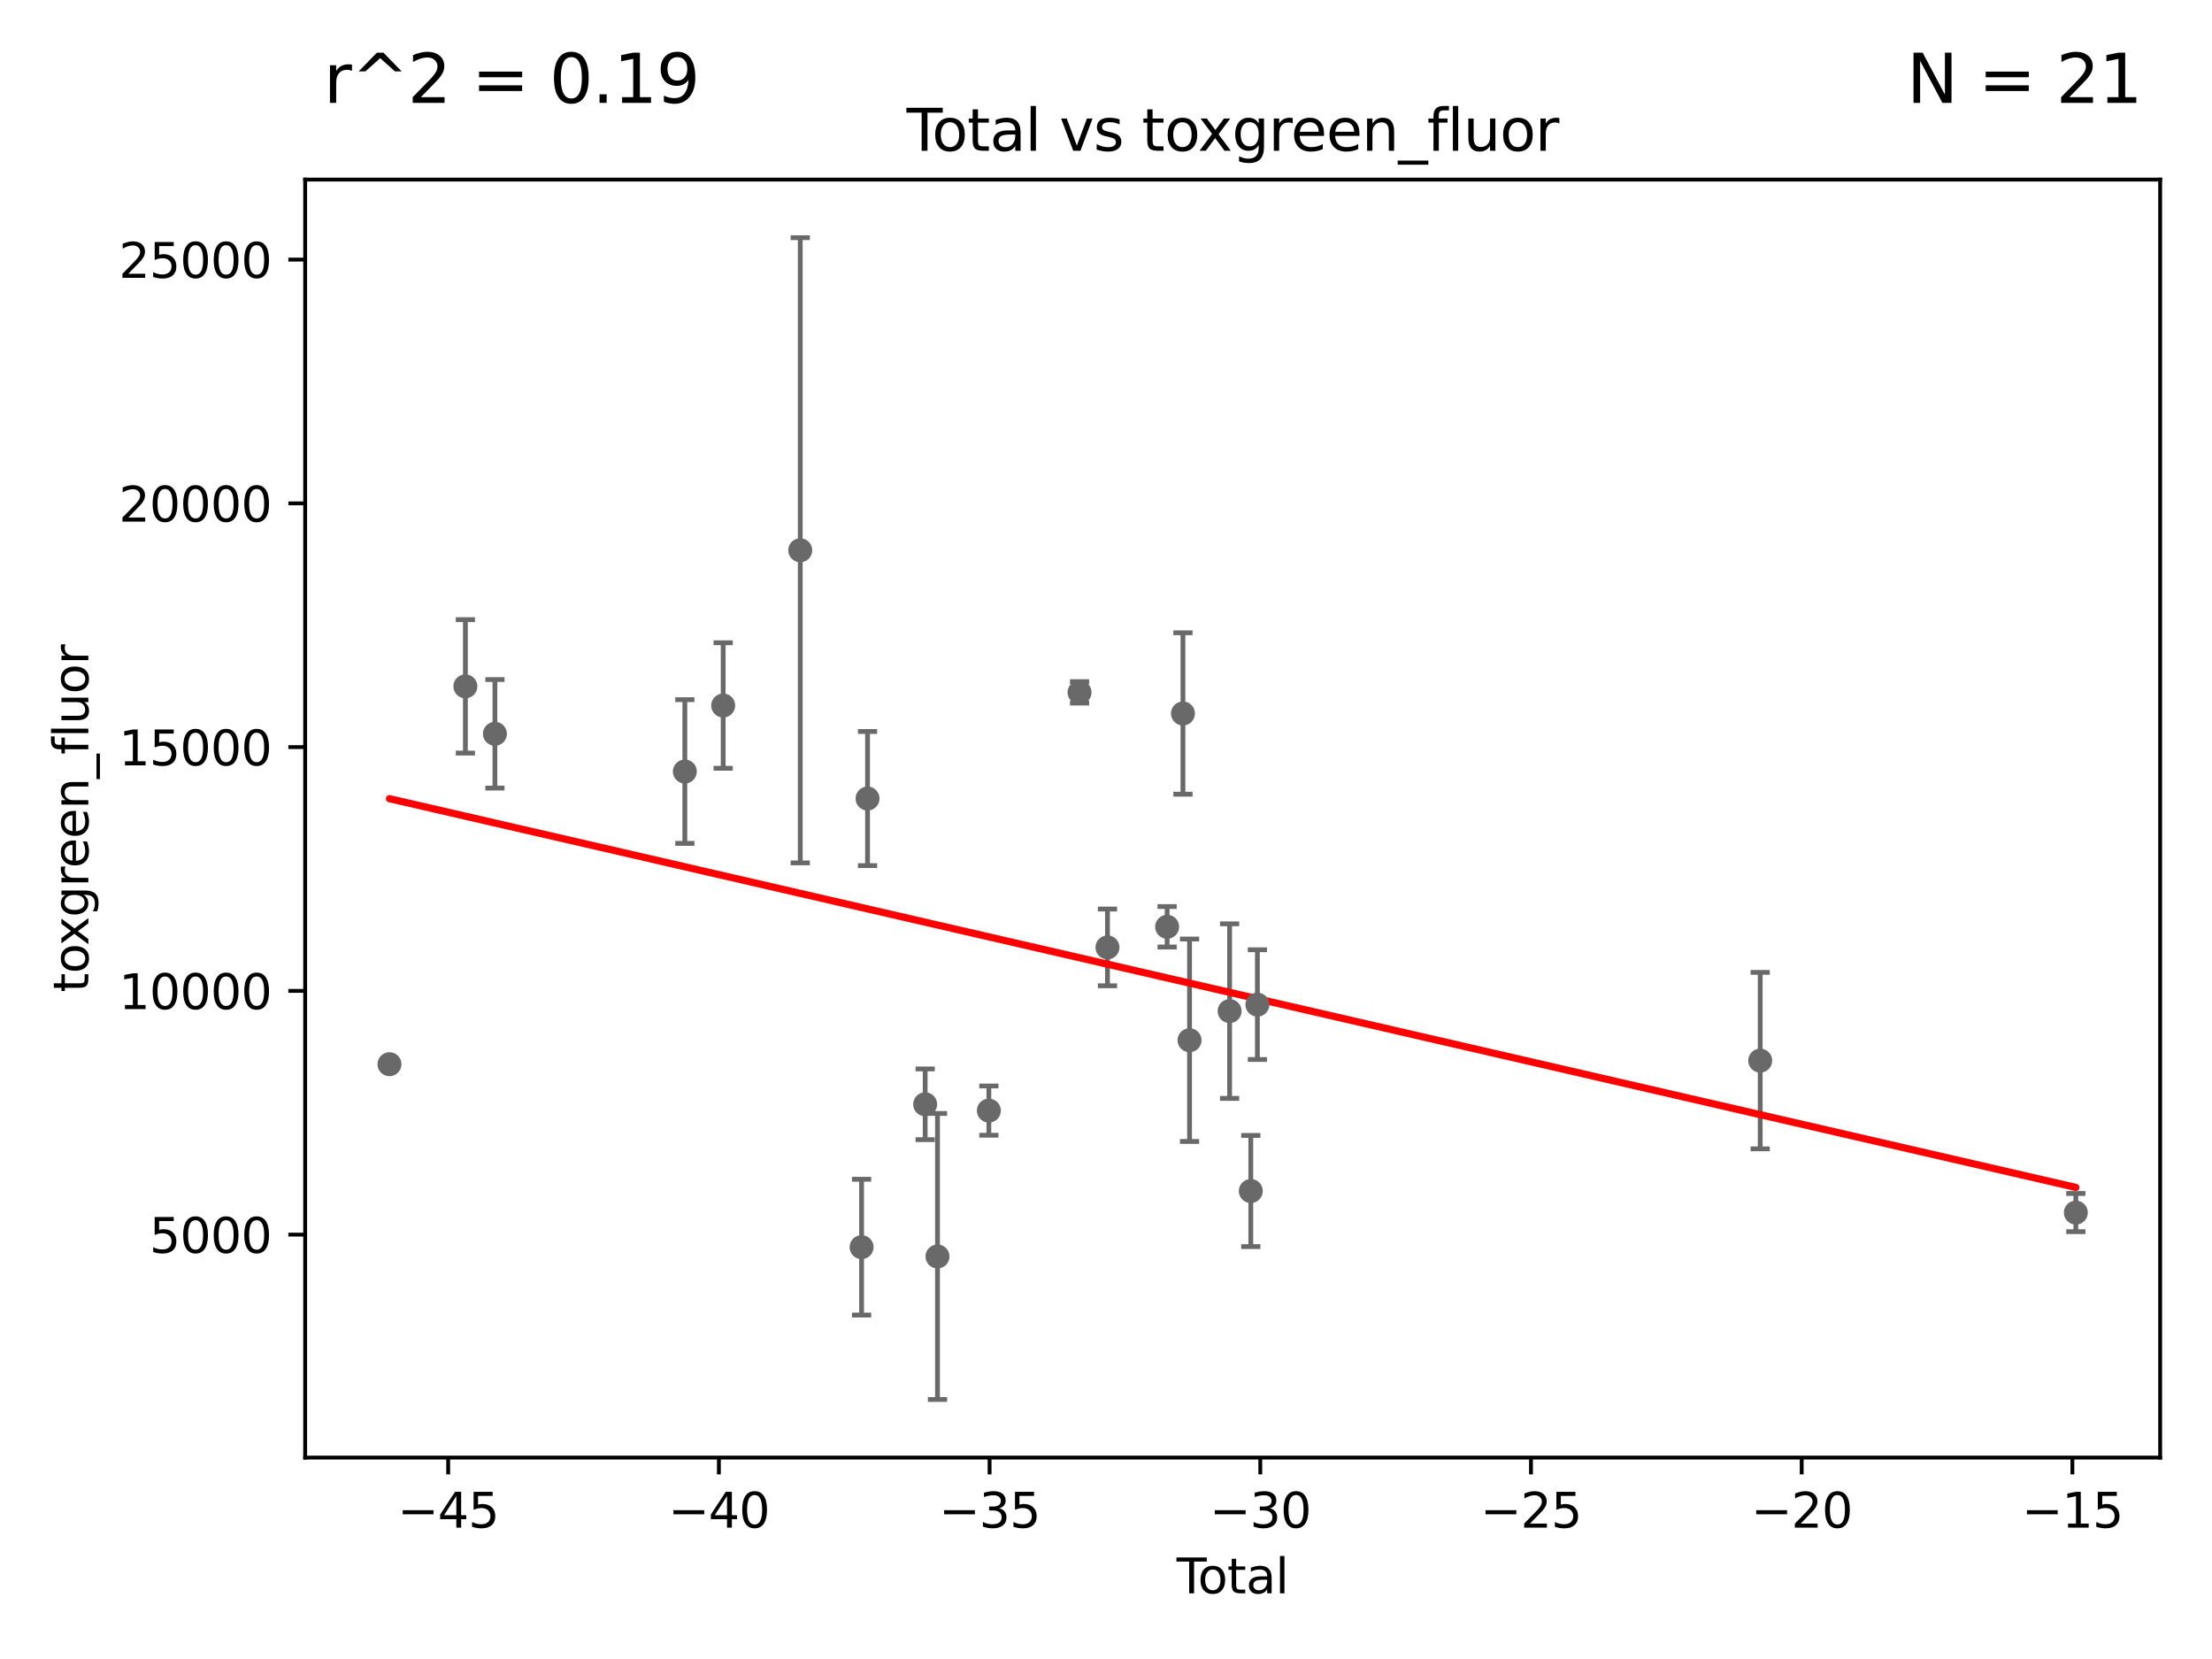<?xml version="1.0" encoding="utf-8" standalone="no"?>
<!DOCTYPE svg PUBLIC "-//W3C//DTD SVG 1.1//EN"
  "http://www.w3.org/Graphics/SVG/1.1/DTD/svg11.dtd">
<svg xmlns:xlink="http://www.w3.org/1999/xlink" width="460.8pt" height="345.6pt" viewBox="0 0 460.8 345.6" xmlns="http://www.w3.org/2000/svg" version="1.1">
 <defs>
  <style type="text/css">*{stroke-linejoin: round; stroke-linecap: butt}</style>
 </defs>
 <g id="figure_1">
  <g id="patch_1">
   <path d="M 0 345.6 
L 460.8 345.6 
L 460.8 0 
L 0 0 
z
" style="fill: #ffffff"/>
  </g>
  <g id="axes_1">
   <g id="patch_2">
    <path d="M 63.571 303.64 
L 450 303.64 
L 450 37.411 
L 63.571 37.411 
z
" style="fill: #ffffff"/>
   </g>
   <g id="PathCollection_1">
    <defs>
     <path id="m0258aae018" d="M 0 1.118 
C 0.297 1.118 0.581 1 0.791 0.791 
C 1 0.581 1.118 0.297 1.118 0 
C 1.118 -0.297 1 -0.581 0.791 -0.791 
C 0.581 -1 0.297 -1.118 0 -1.118 
C -0.297 -1.118 -0.581 -1 -0.791 -0.791 
C -1 -0.581 -1.118 -0.297 -1.118 0 
C -1.118 0.297 -1 0.581 -0.791 0.791 
C -0.581 1 -0.297 1.118 0 1.118 
z
" style="stroke: #696969"/>
    </defs>
    <g clip-path="url(#p59ed6d3f56)">
     <use xlink:href="#m0258aae018" x="261.94" y="209.286" style="fill: #696969; stroke: #696969"/>
     <use xlink:href="#m0258aae018" x="150.652" y="146.973" style="fill: #696969; stroke: #696969"/>
     <use xlink:href="#m0258aae018" x="166.706" y="114.635" style="fill: #696969; stroke: #696969"/>
     <use xlink:href="#m0258aae018" x="195.297" y="261.747" style="fill: #696969; stroke: #696969"/>
     <use xlink:href="#m0258aae018" x="192.73" y="230.044" style="fill: #696969; stroke: #696969"/>
     <use xlink:href="#m0258aae018" x="432.435" y="252.603" style="fill: #696969; stroke: #696969"/>
     <use xlink:href="#m0258aae018" x="205.999" y="231.36" style="fill: #696969; stroke: #696969"/>
     <use xlink:href="#m0258aae018" x="224.892" y="144.229" style="fill: #696969; stroke: #696969"/>
     <use xlink:href="#m0258aae018" x="230.708" y="197.363" style="fill: #696969; stroke: #696969"/>
     <use xlink:href="#m0258aae018" x="247.804" y="216.702" style="fill: #696969; stroke: #696969"/>
     <use xlink:href="#m0258aae018" x="256.15" y="210.632" style="fill: #696969; stroke: #696969"/>
     <use xlink:href="#m0258aae018" x="81.136" y="221.695" style="fill: #696969; stroke: #696969"/>
     <use xlink:href="#m0258aae018" x="96.946" y="142.982" style="fill: #696969; stroke: #696969"/>
     <use xlink:href="#m0258aae018" x="366.683" y="220.946" style="fill: #696969; stroke: #696969"/>
     <use xlink:href="#m0258aae018" x="103.101" y="152.865" style="fill: #696969; stroke: #696969"/>
     <use xlink:href="#m0258aae018" x="180.725" y="166.351" style="fill: #696969; stroke: #696969"/>
     <use xlink:href="#m0258aae018" x="246.43" y="148.631" style="fill: #696969; stroke: #696969"/>
     <use xlink:href="#m0258aae018" x="179.483" y="259.805" style="fill: #696969; stroke: #696969"/>
     <use xlink:href="#m0258aae018" x="260.564" y="248.11" style="fill: #696969; stroke: #696969"/>
     <use xlink:href="#m0258aae018" x="142.664" y="160.723" style="fill: #696969; stroke: #696969"/>
     <use xlink:href="#m0258aae018" x="243.135" y="193.068" style="fill: #696969; stroke: #696969"/>
    </g>
   </g>
   <g id="matplotlib.axis_1">
    <g id="xtick_1">
     <g id="line2d_1">
      <defs>
       <path id="md502325bbc" d="M 0 0 
L 0 3.5 
" style="stroke: #000000; stroke-width: 0.8"/>
      </defs>
      <g>
       <use xlink:href="#md502325bbc" x="93.365" y="303.64" style="stroke: #000000; stroke-width: 0.8"/>
      </g>
     </g>
     <g id="text_1">
      <!-- −45 -->
      <g transform="translate(82.813 318.238)scale(0.1 -0.1)">
       <defs>
        <path id="DejaVuSans-2212" d="M 678 2272 
L 4684 2272 
L 4684 1741 
L 678 1741 
L 678 2272 
z
" transform="scale(0.016)"/>
        <path id="DejaVuSans-34" d="M 2419 4116 
L 825 1625 
L 2419 1625 
L 2419 4116 
z
M 2253 4666 
L 3047 4666 
L 3047 1625 
L 3713 1625 
L 3713 1100 
L 3047 1100 
L 3047 0 
L 2419 0 
L 2419 1100 
L 313 1100 
L 313 1709 
L 2253 4666 
z
" transform="scale(0.016)"/>
        <path id="DejaVuSans-35" d="M 691 4666 
L 3169 4666 
L 3169 4134 
L 1269 4134 
L 1269 2991 
Q 1406 3038 1543 3061 
Q 1681 3084 1819 3084 
Q 2600 3084 3056 2656 
Q 3513 2228 3513 1497 
Q 3513 744 3044 326 
Q 2575 -91 1722 -91 
Q 1428 -91 1123 -41 
Q 819 9 494 109 
L 494 744 
Q 775 591 1075 516 
Q 1375 441 1709 441 
Q 2250 441 2565 725 
Q 2881 1009 2881 1497 
Q 2881 1984 2565 2268 
Q 2250 2553 1709 2553 
Q 1456 2553 1204 2497 
Q 953 2441 691 2322 
L 691 4666 
z
" transform="scale(0.016)"/>
       </defs>
       <use xlink:href="#DejaVuSans-2212"/>
       <use xlink:href="#DejaVuSans-34" x="83.789"/>
       <use xlink:href="#DejaVuSans-35" x="147.412"/>
      </g>
     </g>
    </g>
    <g id="xtick_2">
     <g id="line2d_2">
      <g>
       <use xlink:href="#md502325bbc" x="149.757" y="303.64" style="stroke: #000000; stroke-width: 0.8"/>
      </g>
     </g>
     <g id="text_2">
      <!-- −40 -->
      <g transform="translate(139.205 318.238)scale(0.1 -0.1)">
       <defs>
        <path id="DejaVuSans-30" d="M 2034 4250 
Q 1547 4250 1301 3770 
Q 1056 3291 1056 2328 
Q 1056 1369 1301 889 
Q 1547 409 2034 409 
Q 2525 409 2770 889 
Q 3016 1369 3016 2328 
Q 3016 3291 2770 3770 
Q 2525 4250 2034 4250 
z
M 2034 4750 
Q 2819 4750 3233 4129 
Q 3647 3509 3647 2328 
Q 3647 1150 3233 529 
Q 2819 -91 2034 -91 
Q 1250 -91 836 529 
Q 422 1150 422 2328 
Q 422 3509 836 4129 
Q 1250 4750 2034 4750 
z
" transform="scale(0.016)"/>
       </defs>
       <use xlink:href="#DejaVuSans-2212"/>
       <use xlink:href="#DejaVuSans-34" x="83.789"/>
       <use xlink:href="#DejaVuSans-30" x="147.412"/>
      </g>
     </g>
    </g>
    <g id="xtick_3">
     <g id="line2d_3">
      <g>
       <use xlink:href="#md502325bbc" x="206.149" y="303.64" style="stroke: #000000; stroke-width: 0.8"/>
      </g>
     </g>
     <g id="text_3">
      <!-- −35 -->
      <g transform="translate(195.597 318.238)scale(0.1 -0.1)">
       <defs>
        <path id="DejaVuSans-33" d="M 2597 2516 
Q 3050 2419 3304 2112 
Q 3559 1806 3559 1356 
Q 3559 666 3084 287 
Q 2609 -91 1734 -91 
Q 1441 -91 1130 -33 
Q 819 25 488 141 
L 488 750 
Q 750 597 1062 519 
Q 1375 441 1716 441 
Q 2309 441 2620 675 
Q 2931 909 2931 1356 
Q 2931 1769 2642 2001 
Q 2353 2234 1838 2234 
L 1294 2234 
L 1294 2753 
L 1863 2753 
Q 2328 2753 2575 2939 
Q 2822 3125 2822 3475 
Q 2822 3834 2567 4026 
Q 2313 4219 1838 4219 
Q 1578 4219 1281 4162 
Q 984 4106 628 3988 
L 628 4550 
Q 988 4650 1302 4700 
Q 1616 4750 1894 4750 
Q 2613 4750 3031 4423 
Q 3450 4097 3450 3541 
Q 3450 3153 3228 2886 
Q 3006 2619 2597 2516 
z
" transform="scale(0.016)"/>
       </defs>
       <use xlink:href="#DejaVuSans-2212"/>
       <use xlink:href="#DejaVuSans-33" x="83.789"/>
       <use xlink:href="#DejaVuSans-35" x="147.412"/>
      </g>
     </g>
    </g>
    <g id="xtick_4">
     <g id="line2d_4">
      <g>
       <use xlink:href="#md502325bbc" x="262.541" y="303.64" style="stroke: #000000; stroke-width: 0.8"/>
      </g>
     </g>
     <g id="text_4">
      <!-- −30 -->
      <g transform="translate(251.989 318.238)scale(0.1 -0.1)">
       <use xlink:href="#DejaVuSans-2212"/>
       <use xlink:href="#DejaVuSans-33" x="83.789"/>
       <use xlink:href="#DejaVuSans-30" x="147.412"/>
      </g>
     </g>
    </g>
    <g id="xtick_5">
     <g id="line2d_5">
      <g>
       <use xlink:href="#md502325bbc" x="318.933" y="303.64" style="stroke: #000000; stroke-width: 0.8"/>
      </g>
     </g>
     <g id="text_5">
      <!-- −25 -->
      <g transform="translate(308.381 318.238)scale(0.1 -0.1)">
       <defs>
        <path id="DejaVuSans-32" d="M 1228 531 
L 3431 531 
L 3431 0 
L 469 0 
L 469 531 
Q 828 903 1448 1529 
Q 2069 2156 2228 2338 
Q 2531 2678 2651 2914 
Q 2772 3150 2772 3378 
Q 2772 3750 2511 3984 
Q 2250 4219 1831 4219 
Q 1534 4219 1204 4116 
Q 875 4013 500 3803 
L 500 4441 
Q 881 4594 1212 4672 
Q 1544 4750 1819 4750 
Q 2544 4750 2975 4387 
Q 3406 4025 3406 3419 
Q 3406 3131 3298 2873 
Q 3191 2616 2906 2266 
Q 2828 2175 2409 1742 
Q 1991 1309 1228 531 
z
" transform="scale(0.016)"/>
       </defs>
       <use xlink:href="#DejaVuSans-2212"/>
       <use xlink:href="#DejaVuSans-32" x="83.789"/>
       <use xlink:href="#DejaVuSans-35" x="147.412"/>
      </g>
     </g>
    </g>
    <g id="xtick_6">
     <g id="line2d_6">
      <g>
       <use xlink:href="#md502325bbc" x="375.325" y="303.64" style="stroke: #000000; stroke-width: 0.8"/>
      </g>
     </g>
     <g id="text_6">
      <!-- −20 -->
      <g transform="translate(364.772 318.238)scale(0.1 -0.1)">
       <use xlink:href="#DejaVuSans-2212"/>
       <use xlink:href="#DejaVuSans-32" x="83.789"/>
       <use xlink:href="#DejaVuSans-30" x="147.412"/>
      </g>
     </g>
    </g>
    <g id="xtick_7">
     <g id="line2d_7">
      <g>
       <use xlink:href="#md502325bbc" x="431.717" y="303.64" style="stroke: #000000; stroke-width: 0.8"/>
      </g>
     </g>
     <g id="text_7">
      <!-- −15 -->
      <g transform="translate(421.164 318.238)scale(0.1 -0.1)">
       <defs>
        <path id="DejaVuSans-31" d="M 794 531 
L 1825 531 
L 1825 4091 
L 703 3866 
L 703 4441 
L 1819 4666 
L 2450 4666 
L 2450 531 
L 3481 531 
L 3481 0 
L 794 0 
L 794 531 
z
" transform="scale(0.016)"/>
       </defs>
       <use xlink:href="#DejaVuSans-2212"/>
       <use xlink:href="#DejaVuSans-31" x="83.789"/>
       <use xlink:href="#DejaVuSans-35" x="147.412"/>
      </g>
     </g>
    </g>
    <g id="text_8">
     <!-- Total -->
     <g transform="translate(245.109 331.917)scale(0.1 -0.1)">
      <defs>
       <path id="DejaVuSans-54" d="M -19 4666 
L 3928 4666 
L 3928 4134 
L 2272 4134 
L 2272 0 
L 1638 0 
L 1638 4134 
L -19 4134 
L -19 4666 
z
" transform="scale(0.016)"/>
       <path id="DejaVuSans-6f" d="M 1959 3097 
Q 1497 3097 1228 2736 
Q 959 2375 959 1747 
Q 959 1119 1226 758 
Q 1494 397 1959 397 
Q 2419 397 2687 759 
Q 2956 1122 2956 1747 
Q 2956 2369 2687 2733 
Q 2419 3097 1959 3097 
z
M 1959 3584 
Q 2709 3584 3137 3096 
Q 3566 2609 3566 1747 
Q 3566 888 3137 398 
Q 2709 -91 1959 -91 
Q 1206 -91 779 398 
Q 353 888 353 1747 
Q 353 2609 779 3096 
Q 1206 3584 1959 3584 
z
" transform="scale(0.016)"/>
       <path id="DejaVuSans-74" d="M 1172 4494 
L 1172 3500 
L 2356 3500 
L 2356 3053 
L 1172 3053 
L 1172 1153 
Q 1172 725 1289 603 
Q 1406 481 1766 481 
L 2356 481 
L 2356 0 
L 1766 0 
Q 1100 0 847 248 
Q 594 497 594 1153 
L 594 3053 
L 172 3053 
L 172 3500 
L 594 3500 
L 594 4494 
L 1172 4494 
z
" transform="scale(0.016)"/>
       <path id="DejaVuSans-61" d="M 2194 1759 
Q 1497 1759 1228 1600 
Q 959 1441 959 1056 
Q 959 750 1161 570 
Q 1363 391 1709 391 
Q 2188 391 2477 730 
Q 2766 1069 2766 1631 
L 2766 1759 
L 2194 1759 
z
M 3341 1997 
L 3341 0 
L 2766 0 
L 2766 531 
Q 2569 213 2275 61 
Q 1981 -91 1556 -91 
Q 1019 -91 701 211 
Q 384 513 384 1019 
Q 384 1609 779 1909 
Q 1175 2209 1959 2209 
L 2766 2209 
L 2766 2266 
Q 2766 2663 2505 2880 
Q 2244 3097 1772 3097 
Q 1472 3097 1187 3025 
Q 903 2953 641 2809 
L 641 3341 
Q 956 3463 1253 3523 
Q 1550 3584 1831 3584 
Q 2591 3584 2966 3190 
Q 3341 2797 3341 1997 
z
" transform="scale(0.016)"/>
       <path id="DejaVuSans-6c" d="M 603 4863 
L 1178 4863 
L 1178 0 
L 603 0 
L 603 4863 
z
" transform="scale(0.016)"/>
      </defs>
      <use xlink:href="#DejaVuSans-54"/>
      <use xlink:href="#DejaVuSans-6f" x="44.084"/>
      <use xlink:href="#DejaVuSans-74" x="105.266"/>
      <use xlink:href="#DejaVuSans-61" x="144.475"/>
      <use xlink:href="#DejaVuSans-6c" x="205.754"/>
     </g>
    </g>
   </g>
   <g id="matplotlib.axis_2">
    <g id="ytick_1">
     <g id="line2d_8">
      <defs>
       <path id="mfe7649aa29" d="M 0 0 
L -3.5 0 
" style="stroke: #000000; stroke-width: 0.8"/>
      </defs>
      <g>
       <use xlink:href="#mfe7649aa29" x="63.571" y="257.194" style="stroke: #000000; stroke-width: 0.8"/>
      </g>
     </g>
     <g id="text_9">
      <!-- 5000 -->
      <g transform="translate(31.121 260.993)scale(0.1 -0.1)">
       <use xlink:href="#DejaVuSans-35"/>
       <use xlink:href="#DejaVuSans-30" x="63.623"/>
       <use xlink:href="#DejaVuSans-30" x="127.246"/>
       <use xlink:href="#DejaVuSans-30" x="190.869"/>
      </g>
     </g>
    </g>
    <g id="ytick_2">
     <g id="line2d_9">
      <g>
       <use xlink:href="#mfe7649aa29" x="63.571" y="206.415" style="stroke: #000000; stroke-width: 0.8"/>
      </g>
     </g>
     <g id="text_10">
      <!-- 10000 -->
      <g transform="translate(24.759 210.214)scale(0.1 -0.1)">
       <use xlink:href="#DejaVuSans-31"/>
       <use xlink:href="#DejaVuSans-30" x="63.623"/>
       <use xlink:href="#DejaVuSans-30" x="127.246"/>
       <use xlink:href="#DejaVuSans-30" x="190.869"/>
       <use xlink:href="#DejaVuSans-30" x="254.492"/>
      </g>
     </g>
    </g>
    <g id="ytick_3">
     <g id="line2d_10">
      <g>
       <use xlink:href="#mfe7649aa29" x="63.571" y="155.636" style="stroke: #000000; stroke-width: 0.8"/>
      </g>
     </g>
     <g id="text_11">
      <!-- 15000 -->
      <g transform="translate(24.759 159.436)scale(0.1 -0.1)">
       <use xlink:href="#DejaVuSans-31"/>
       <use xlink:href="#DejaVuSans-35" x="63.623"/>
       <use xlink:href="#DejaVuSans-30" x="127.246"/>
       <use xlink:href="#DejaVuSans-30" x="190.869"/>
       <use xlink:href="#DejaVuSans-30" x="254.492"/>
      </g>
     </g>
    </g>
    <g id="ytick_4">
     <g id="line2d_11">
      <g>
       <use xlink:href="#mfe7649aa29" x="63.571" y="104.858" style="stroke: #000000; stroke-width: 0.8"/>
      </g>
     </g>
     <g id="text_12">
      <!-- 20000 -->
      <g transform="translate(24.759 108.657)scale(0.1 -0.1)">
       <use xlink:href="#DejaVuSans-32"/>
       <use xlink:href="#DejaVuSans-30" x="63.623"/>
       <use xlink:href="#DejaVuSans-30" x="127.246"/>
       <use xlink:href="#DejaVuSans-30" x="190.869"/>
       <use xlink:href="#DejaVuSans-30" x="254.492"/>
      </g>
     </g>
    </g>
    <g id="ytick_5">
     <g id="line2d_12">
      <g>
       <use xlink:href="#mfe7649aa29" x="63.571" y="54.079" style="stroke: #000000; stroke-width: 0.8"/>
      </g>
     </g>
     <g id="text_13">
      <!-- 25000 -->
      <g transform="translate(24.759 57.879)scale(0.1 -0.1)">
       <use xlink:href="#DejaVuSans-32"/>
       <use xlink:href="#DejaVuSans-35" x="63.623"/>
       <use xlink:href="#DejaVuSans-30" x="127.246"/>
       <use xlink:href="#DejaVuSans-30" x="190.869"/>
       <use xlink:href="#DejaVuSans-30" x="254.492"/>
      </g>
     </g>
    </g>
    <g id="text_14">
     <!-- toxgreen_fluor -->
     <g transform="translate(18.401 206.72)rotate(-90)scale(0.1 -0.1)">
      <defs>
       <path id="DejaVuSans-78" d="M 3513 3500 
L 2247 1797 
L 3578 0 
L 2900 0 
L 1881 1375 
L 863 0 
L 184 0 
L 1544 1831 
L 300 3500 
L 978 3500 
L 1906 2253 
L 2834 3500 
L 3513 3500 
z
" transform="scale(0.016)"/>
       <path id="DejaVuSans-67" d="M 2906 1791 
Q 2906 2416 2648 2759 
Q 2391 3103 1925 3103 
Q 1463 3103 1205 2759 
Q 947 2416 947 1791 
Q 947 1169 1205 825 
Q 1463 481 1925 481 
Q 2391 481 2648 825 
Q 2906 1169 2906 1791 
z
M 3481 434 
Q 3481 -459 3084 -895 
Q 2688 -1331 1869 -1331 
Q 1566 -1331 1297 -1286 
Q 1028 -1241 775 -1147 
L 775 -588 
Q 1028 -725 1275 -790 
Q 1522 -856 1778 -856 
Q 2344 -856 2625 -561 
Q 2906 -266 2906 331 
L 2906 616 
Q 2728 306 2450 153 
Q 2172 0 1784 0 
Q 1141 0 747 490 
Q 353 981 353 1791 
Q 353 2603 747 3093 
Q 1141 3584 1784 3584 
Q 2172 3584 2450 3431 
Q 2728 3278 2906 2969 
L 2906 3500 
L 3481 3500 
L 3481 434 
z
" transform="scale(0.016)"/>
       <path id="DejaVuSans-72" d="M 2631 2963 
Q 2534 3019 2420 3045 
Q 2306 3072 2169 3072 
Q 1681 3072 1420 2755 
Q 1159 2438 1159 1844 
L 1159 0 
L 581 0 
L 581 3500 
L 1159 3500 
L 1159 2956 
Q 1341 3275 1631 3429 
Q 1922 3584 2338 3584 
Q 2397 3584 2469 3576 
Q 2541 3569 2628 3553 
L 2631 2963 
z
" transform="scale(0.016)"/>
       <path id="DejaVuSans-65" d="M 3597 1894 
L 3597 1613 
L 953 1613 
Q 991 1019 1311 708 
Q 1631 397 2203 397 
Q 2534 397 2845 478 
Q 3156 559 3463 722 
L 3463 178 
Q 3153 47 2828 -22 
Q 2503 -91 2169 -91 
Q 1331 -91 842 396 
Q 353 884 353 1716 
Q 353 2575 817 3079 
Q 1281 3584 2069 3584 
Q 2775 3584 3186 3129 
Q 3597 2675 3597 1894 
z
M 3022 2063 
Q 3016 2534 2758 2815 
Q 2500 3097 2075 3097 
Q 1594 3097 1305 2825 
Q 1016 2553 972 2059 
L 3022 2063 
z
" transform="scale(0.016)"/>
       <path id="DejaVuSans-6e" d="M 3513 2113 
L 3513 0 
L 2938 0 
L 2938 2094 
Q 2938 2591 2744 2837 
Q 2550 3084 2163 3084 
Q 1697 3084 1428 2787 
Q 1159 2491 1159 1978 
L 1159 0 
L 581 0 
L 581 3500 
L 1159 3500 
L 1159 2956 
Q 1366 3272 1645 3428 
Q 1925 3584 2291 3584 
Q 2894 3584 3203 3211 
Q 3513 2838 3513 2113 
z
" transform="scale(0.016)"/>
       <path id="DejaVuSans-5f" d="M 3263 -1063 
L 3263 -1509 
L -63 -1509 
L -63 -1063 
L 3263 -1063 
z
" transform="scale(0.016)"/>
       <path id="DejaVuSans-66" d="M 2375 4863 
L 2375 4384 
L 1825 4384 
Q 1516 4384 1395 4259 
Q 1275 4134 1275 3809 
L 1275 3500 
L 2222 3500 
L 2222 3053 
L 1275 3053 
L 1275 0 
L 697 0 
L 697 3053 
L 147 3053 
L 147 3500 
L 697 3500 
L 697 3744 
Q 697 4328 969 4595 
Q 1241 4863 1831 4863 
L 2375 4863 
z
" transform="scale(0.016)"/>
       <path id="DejaVuSans-75" d="M 544 1381 
L 544 3500 
L 1119 3500 
L 1119 1403 
Q 1119 906 1312 657 
Q 1506 409 1894 409 
Q 2359 409 2629 706 
Q 2900 1003 2900 1516 
L 2900 3500 
L 3475 3500 
L 3475 0 
L 2900 0 
L 2900 538 
Q 2691 219 2414 64 
Q 2138 -91 1772 -91 
Q 1169 -91 856 284 
Q 544 659 544 1381 
z
M 1991 3584 
L 1991 3584 
z
" transform="scale(0.016)"/>
      </defs>
      <use xlink:href="#DejaVuSans-74"/>
      <use xlink:href="#DejaVuSans-6f" x="39.209"/>
      <use xlink:href="#DejaVuSans-78" x="97.266"/>
      <use xlink:href="#DejaVuSans-67" x="156.445"/>
      <use xlink:href="#DejaVuSans-72" x="219.922"/>
      <use xlink:href="#DejaVuSans-65" x="258.785"/>
      <use xlink:href="#DejaVuSans-65" x="320.309"/>
      <use xlink:href="#DejaVuSans-6e" x="381.832"/>
      <use xlink:href="#DejaVuSans-5f" x="445.211"/>
      <use xlink:href="#DejaVuSans-66" x="495.211"/>
      <use xlink:href="#DejaVuSans-6c" x="530.416"/>
      <use xlink:href="#DejaVuSans-75" x="558.199"/>
      <use xlink:href="#DejaVuSans-6f" x="621.578"/>
      <use xlink:href="#DejaVuSans-72" x="682.76"/>
     </g>
    </g>
   </g>
   <g id="LineCollection_1">
    <path d="M 261.94 220.714 
L 261.94 197.857 
" clip-path="url(#p59ed6d3f56)" style="fill: none; stroke: #696969"/>
    <path d="M 150.652 160.047 
L 150.652 133.899 
" clip-path="url(#p59ed6d3f56)" style="fill: none; stroke: #696969"/>
    <path d="M 166.706 179.758 
L 166.706 49.513 
" clip-path="url(#p59ed6d3f56)" style="fill: none; stroke: #696969"/>
    <path d="M 195.297 291.539 
L 195.297 231.955 
" clip-path="url(#p59ed6d3f56)" style="fill: none; stroke: #696969"/>
    <path d="M 192.73 237.412 
L 192.73 222.676 
" clip-path="url(#p59ed6d3f56)" style="fill: none; stroke: #696969"/>
    <path d="M 432.435 256.582 
L 432.435 248.623 
" clip-path="url(#p59ed6d3f56)" style="fill: none; stroke: #696969"/>
    <path d="M 205.999 236.492 
L 205.999 226.228 
" clip-path="url(#p59ed6d3f56)" style="fill: none; stroke: #696969"/>
    <path d="M 224.892 146.467 
L 224.892 141.991 
" clip-path="url(#p59ed6d3f56)" style="fill: none; stroke: #696969"/>
    <path d="M 230.708 205.357 
L 230.708 189.369 
" clip-path="url(#p59ed6d3f56)" style="fill: none; stroke: #696969"/>
    <path d="M 247.804 237.784 
L 247.804 195.62 
" clip-path="url(#p59ed6d3f56)" style="fill: none; stroke: #696969"/>
    <path d="M 256.15 228.813 
L 256.15 192.45 
" clip-path="url(#p59ed6d3f56)" style="fill: none; stroke: #696969"/>
    <path d="M 81.136 222.261 
L 81.136 221.13 
" clip-path="url(#p59ed6d3f56)" style="fill: none; stroke: #696969"/>
    <path d="M 96.946 156.879 
L 96.946 129.085 
" clip-path="url(#p59ed6d3f56)" style="fill: none; stroke: #696969"/>
    <path d="M 366.683 239.329 
L 366.683 202.563 
" clip-path="url(#p59ed6d3f56)" style="fill: none; stroke: #696969"/>
    <path d="M 103.101 164.168 
L 103.101 141.562 
" clip-path="url(#p59ed6d3f56)" style="fill: none; stroke: #696969"/>
    <path d="M 180.725 180.319 
L 180.725 152.383 
" clip-path="url(#p59ed6d3f56)" style="fill: none; stroke: #696969"/>
    <path d="M 246.43 165.445 
L 246.43 131.817 
" clip-path="url(#p59ed6d3f56)" style="fill: none; stroke: #696969"/>
    <path d="M 179.483 273.949 
L 179.483 245.661 
" clip-path="url(#p59ed6d3f56)" style="fill: none; stroke: #696969"/>
    <path d="M 260.564 259.686 
L 260.564 236.534 
" clip-path="url(#p59ed6d3f56)" style="fill: none; stroke: #696969"/>
    <path d="M 142.664 175.693 
L 142.664 145.754 
" clip-path="url(#p59ed6d3f56)" style="fill: none; stroke: #696969"/>
    <path d="M 243.135 197.286 
L 243.135 188.851 
" clip-path="url(#p59ed6d3f56)" style="fill: none; stroke: #696969"/>
   </g>
   <g id="line2d_13">
    <defs>
     <path id="ma5ad46dd42" d="M 2 0 
L -2 -0 
" style="stroke: #696969"/>
    </defs>
    <g clip-path="url(#p59ed6d3f56)">
     <use xlink:href="#ma5ad46dd42" x="261.94" y="220.714" style="fill: #696969; stroke: #696969"/>
     <use xlink:href="#ma5ad46dd42" x="150.652" y="160.047" style="fill: #696969; stroke: #696969"/>
     <use xlink:href="#ma5ad46dd42" x="166.706" y="179.758" style="fill: #696969; stroke: #696969"/>
     <use xlink:href="#ma5ad46dd42" x="195.297" y="291.539" style="fill: #696969; stroke: #696969"/>
     <use xlink:href="#ma5ad46dd42" x="192.73" y="237.412" style="fill: #696969; stroke: #696969"/>
     <use xlink:href="#ma5ad46dd42" x="432.435" y="256.582" style="fill: #696969; stroke: #696969"/>
     <use xlink:href="#ma5ad46dd42" x="205.999" y="236.492" style="fill: #696969; stroke: #696969"/>
     <use xlink:href="#ma5ad46dd42" x="224.892" y="146.467" style="fill: #696969; stroke: #696969"/>
     <use xlink:href="#ma5ad46dd42" x="230.708" y="205.357" style="fill: #696969; stroke: #696969"/>
     <use xlink:href="#ma5ad46dd42" x="247.804" y="237.784" style="fill: #696969; stroke: #696969"/>
     <use xlink:href="#ma5ad46dd42" x="256.15" y="228.813" style="fill: #696969; stroke: #696969"/>
     <use xlink:href="#ma5ad46dd42" x="81.136" y="222.261" style="fill: #696969; stroke: #696969"/>
     <use xlink:href="#ma5ad46dd42" x="96.946" y="156.879" style="fill: #696969; stroke: #696969"/>
     <use xlink:href="#ma5ad46dd42" x="366.683" y="239.329" style="fill: #696969; stroke: #696969"/>
     <use xlink:href="#ma5ad46dd42" x="103.101" y="164.168" style="fill: #696969; stroke: #696969"/>
     <use xlink:href="#ma5ad46dd42" x="180.725" y="180.319" style="fill: #696969; stroke: #696969"/>
     <use xlink:href="#ma5ad46dd42" x="246.43" y="165.445" style="fill: #696969; stroke: #696969"/>
     <use xlink:href="#ma5ad46dd42" x="179.483" y="273.949" style="fill: #696969; stroke: #696969"/>
     <use xlink:href="#ma5ad46dd42" x="260.564" y="259.686" style="fill: #696969; stroke: #696969"/>
     <use xlink:href="#ma5ad46dd42" x="142.664" y="175.693" style="fill: #696969; stroke: #696969"/>
     <use xlink:href="#ma5ad46dd42" x="243.135" y="197.286" style="fill: #696969; stroke: #696969"/>
    </g>
   </g>
   <g id="line2d_14">
    <g clip-path="url(#p59ed6d3f56)">
     <use xlink:href="#ma5ad46dd42" x="261.94" y="197.857" style="fill: #696969; stroke: #696969"/>
     <use xlink:href="#ma5ad46dd42" x="150.652" y="133.899" style="fill: #696969; stroke: #696969"/>
     <use xlink:href="#ma5ad46dd42" x="166.706" y="49.513" style="fill: #696969; stroke: #696969"/>
     <use xlink:href="#ma5ad46dd42" x="195.297" y="231.955" style="fill: #696969; stroke: #696969"/>
     <use xlink:href="#ma5ad46dd42" x="192.73" y="222.676" style="fill: #696969; stroke: #696969"/>
     <use xlink:href="#ma5ad46dd42" x="432.435" y="248.623" style="fill: #696969; stroke: #696969"/>
     <use xlink:href="#ma5ad46dd42" x="205.999" y="226.228" style="fill: #696969; stroke: #696969"/>
     <use xlink:href="#ma5ad46dd42" x="224.892" y="141.991" style="fill: #696969; stroke: #696969"/>
     <use xlink:href="#ma5ad46dd42" x="230.708" y="189.369" style="fill: #696969; stroke: #696969"/>
     <use xlink:href="#ma5ad46dd42" x="247.804" y="195.62" style="fill: #696969; stroke: #696969"/>
     <use xlink:href="#ma5ad46dd42" x="256.15" y="192.45" style="fill: #696969; stroke: #696969"/>
     <use xlink:href="#ma5ad46dd42" x="81.136" y="221.13" style="fill: #696969; stroke: #696969"/>
     <use xlink:href="#ma5ad46dd42" x="96.946" y="129.085" style="fill: #696969; stroke: #696969"/>
     <use xlink:href="#ma5ad46dd42" x="366.683" y="202.563" style="fill: #696969; stroke: #696969"/>
     <use xlink:href="#ma5ad46dd42" x="103.101" y="141.562" style="fill: #696969; stroke: #696969"/>
     <use xlink:href="#ma5ad46dd42" x="180.725" y="152.383" style="fill: #696969; stroke: #696969"/>
     <use xlink:href="#ma5ad46dd42" x="246.43" y="131.817" style="fill: #696969; stroke: #696969"/>
     <use xlink:href="#ma5ad46dd42" x="179.483" y="245.661" style="fill: #696969; stroke: #696969"/>
     <use xlink:href="#ma5ad46dd42" x="260.564" y="236.534" style="fill: #696969; stroke: #696969"/>
     <use xlink:href="#ma5ad46dd42" x="142.664" y="145.754" style="fill: #696969; stroke: #696969"/>
     <use xlink:href="#ma5ad46dd42" x="243.135" y="188.851" style="fill: #696969; stroke: #696969"/>
    </g>
   </g>
   <g id="line2d_15">
    <path d="M 261.94 208.059 
L 150.652 182.405 
L 166.706 186.106 
L 195.297 192.696 
L 192.73 192.105 
L 432.435 247.361 
L 205.999 195.163 
L 224.892 199.518 
L 230.708 200.859 
L 247.804 204.8 
L 256.15 206.724 
L 81.136 166.38 
L 96.946 170.025 
L 366.683 232.204 
L 103.101 171.443 
L 180.725 189.337 
L 246.43 204.484 
L 179.483 189.051 
L 260.564 207.742 
L 142.664 180.563 
L 243.135 203.724 
" clip-path="url(#p59ed6d3f56)" style="fill: none; stroke: #ff0000; stroke-width: 1.5; stroke-linecap: square"/>
   </g>
   <g id="line2d_16">
    <defs>
     <path id="m2d2c60d1dc" d="M 0 2 
C 0.53 2 1.039 1.789 1.414 1.414 
C 1.789 1.039 2 0.53 2 0 
C 2 -0.53 1.789 -1.039 1.414 -1.414 
C 1.039 -1.789 0.53 -2 0 -2 
C -0.53 -2 -1.039 -1.789 -1.414 -1.414 
C -1.789 -1.039 -2 -0.53 -2 0 
C -2 0.53 -1.789 1.039 -1.414 1.414 
C -1.039 1.789 -0.53 2 0 2 
z
" style="stroke: #696969"/>
    </defs>
    <g clip-path="url(#p59ed6d3f56)">
     <use xlink:href="#m2d2c60d1dc" x="261.94" y="209.286" style="fill: #696969; stroke: #696969"/>
     <use xlink:href="#m2d2c60d1dc" x="150.652" y="146.973" style="fill: #696969; stroke: #696969"/>
     <use xlink:href="#m2d2c60d1dc" x="166.706" y="114.635" style="fill: #696969; stroke: #696969"/>
     <use xlink:href="#m2d2c60d1dc" x="195.297" y="261.747" style="fill: #696969; stroke: #696969"/>
     <use xlink:href="#m2d2c60d1dc" x="192.73" y="230.044" style="fill: #696969; stroke: #696969"/>
     <use xlink:href="#m2d2c60d1dc" x="432.435" y="252.603" style="fill: #696969; stroke: #696969"/>
     <use xlink:href="#m2d2c60d1dc" x="205.999" y="231.36" style="fill: #696969; stroke: #696969"/>
     <use xlink:href="#m2d2c60d1dc" x="224.892" y="144.229" style="fill: #696969; stroke: #696969"/>
     <use xlink:href="#m2d2c60d1dc" x="230.708" y="197.363" style="fill: #696969; stroke: #696969"/>
     <use xlink:href="#m2d2c60d1dc" x="247.804" y="216.702" style="fill: #696969; stroke: #696969"/>
     <use xlink:href="#m2d2c60d1dc" x="256.15" y="210.632" style="fill: #696969; stroke: #696969"/>
     <use xlink:href="#m2d2c60d1dc" x="81.136" y="221.695" style="fill: #696969; stroke: #696969"/>
     <use xlink:href="#m2d2c60d1dc" x="96.946" y="142.982" style="fill: #696969; stroke: #696969"/>
     <use xlink:href="#m2d2c60d1dc" x="366.683" y="220.946" style="fill: #696969; stroke: #696969"/>
     <use xlink:href="#m2d2c60d1dc" x="103.101" y="152.865" style="fill: #696969; stroke: #696969"/>
     <use xlink:href="#m2d2c60d1dc" x="180.725" y="166.351" style="fill: #696969; stroke: #696969"/>
     <use xlink:href="#m2d2c60d1dc" x="246.43" y="148.631" style="fill: #696969; stroke: #696969"/>
     <use xlink:href="#m2d2c60d1dc" x="179.483" y="259.805" style="fill: #696969; stroke: #696969"/>
     <use xlink:href="#m2d2c60d1dc" x="260.564" y="248.11" style="fill: #696969; stroke: #696969"/>
     <use xlink:href="#m2d2c60d1dc" x="142.664" y="160.723" style="fill: #696969; stroke: #696969"/>
     <use xlink:href="#m2d2c60d1dc" x="243.135" y="193.068" style="fill: #696969; stroke: #696969"/>
    </g>
   </g>
   <g id="patch_3">
    <path d="M 63.571 303.64 
L 63.571 37.411 
" style="fill: none; stroke: #000000; stroke-width: 0.8; stroke-linejoin: miter; stroke-linecap: square"/>
   </g>
   <g id="patch_4">
    <path d="M 450 303.64 
L 450 37.411 
" style="fill: none; stroke: #000000; stroke-width: 0.8; stroke-linejoin: miter; stroke-linecap: square"/>
   </g>
   <g id="patch_5">
    <path d="M 63.571 303.64 
L 450 303.64 
" style="fill: none; stroke: #000000; stroke-width: 0.8; stroke-linejoin: miter; stroke-linecap: square"/>
   </g>
   <g id="patch_6">
    <path d="M 63.571 37.411 
L 450 37.411 
" style="fill: none; stroke: #000000; stroke-width: 0.8; stroke-linejoin: miter; stroke-linecap: square"/>
   </g>
   <g id="text_15">
    <!-- N = 21 -->
    <g transform="translate(397.217 21.426)scale(0.14 -0.14)">
     <defs>
      <path id="DejaVuSans-4e" d="M 628 4666 
L 1478 4666 
L 3547 763 
L 3547 4666 
L 4159 4666 
L 4159 0 
L 3309 0 
L 1241 3903 
L 1241 0 
L 628 0 
L 628 4666 
z
" transform="scale(0.016)"/>
      <path id="DejaVuSans-20" transform="scale(0.016)"/>
      <path id="DejaVuSans-3d" d="M 678 2906 
L 4684 2906 
L 4684 2381 
L 678 2381 
L 678 2906 
z
M 678 1631 
L 4684 1631 
L 4684 1100 
L 678 1100 
L 678 1631 
z
" transform="scale(0.016)"/>
     </defs>
     <use xlink:href="#DejaVuSans-4e"/>
     <use xlink:href="#DejaVuSans-20" x="74.805"/>
     <use xlink:href="#DejaVuSans-3d" x="106.592"/>
     <use xlink:href="#DejaVuSans-20" x="190.381"/>
     <use xlink:href="#DejaVuSans-32" x="222.168"/>
     <use xlink:href="#DejaVuSans-31" x="285.791"/>
    </g>
   </g>
   <g id="text_16">
    <!-- r^2 = 0.19 -->
    <g transform="translate(67.436 21.426)scale(0.14 -0.14)">
     <defs>
      <path id="DejaVuSans-5e" d="M 2988 4666 
L 4684 2925 
L 4056 2925 
L 2681 4159 
L 1306 2925 
L 678 2925 
L 2375 4666 
L 2988 4666 
z
" transform="scale(0.016)"/>
      <path id="DejaVuSans-2e" d="M 684 794 
L 1344 794 
L 1344 0 
L 684 0 
L 684 794 
z
" transform="scale(0.016)"/>
      <path id="DejaVuSans-39" d="M 703 97 
L 703 672 
Q 941 559 1184 500 
Q 1428 441 1663 441 
Q 2288 441 2617 861 
Q 2947 1281 2994 2138 
Q 2813 1869 2534 1725 
Q 2256 1581 1919 1581 
Q 1219 1581 811 2004 
Q 403 2428 403 3163 
Q 403 3881 828 4315 
Q 1253 4750 1959 4750 
Q 2769 4750 3195 4129 
Q 3622 3509 3622 2328 
Q 3622 1225 3098 567 
Q 2575 -91 1691 -91 
Q 1453 -91 1209 -44 
Q 966 3 703 97 
z
M 1959 2075 
Q 2384 2075 2632 2365 
Q 2881 2656 2881 3163 
Q 2881 3666 2632 3958 
Q 2384 4250 1959 4250 
Q 1534 4250 1286 3958 
Q 1038 3666 1038 3163 
Q 1038 2656 1286 2365 
Q 1534 2075 1959 2075 
z
" transform="scale(0.016)"/>
     </defs>
     <use xlink:href="#DejaVuSans-72"/>
     <use xlink:href="#DejaVuSans-5e" x="41.113"/>
     <use xlink:href="#DejaVuSans-32" x="124.902"/>
     <use xlink:href="#DejaVuSans-20" x="188.525"/>
     <use xlink:href="#DejaVuSans-3d" x="220.312"/>
     <use xlink:href="#DejaVuSans-20" x="304.102"/>
     <use xlink:href="#DejaVuSans-30" x="335.889"/>
     <use xlink:href="#DejaVuSans-2e" x="399.512"/>
     <use xlink:href="#DejaVuSans-31" x="431.299"/>
     <use xlink:href="#DejaVuSans-39" x="494.922"/>
    </g>
   </g>
   <g id="text_17">
    <!-- Total vs toxgreen_fluor -->
    <g transform="translate(188.85 31.411)scale(0.12 -0.12)">
     <defs>
      <path id="DejaVuSans-76" d="M 191 3500 
L 800 3500 
L 1894 563 
L 2988 3500 
L 3597 3500 
L 2284 0 
L 1503 0 
L 191 3500 
z
" transform="scale(0.016)"/>
      <path id="DejaVuSans-73" d="M 2834 3397 
L 2834 2853 
Q 2591 2978 2328 3040 
Q 2066 3103 1784 3103 
Q 1356 3103 1142 2972 
Q 928 2841 928 2578 
Q 928 2378 1081 2264 
Q 1234 2150 1697 2047 
L 1894 2003 
Q 2506 1872 2764 1633 
Q 3022 1394 3022 966 
Q 3022 478 2636 193 
Q 2250 -91 1575 -91 
Q 1294 -91 989 -36 
Q 684 19 347 128 
L 347 722 
Q 666 556 975 473 
Q 1284 391 1588 391 
Q 1994 391 2212 530 
Q 2431 669 2431 922 
Q 2431 1156 2273 1281 
Q 2116 1406 1581 1522 
L 1381 1569 
Q 847 1681 609 1914 
Q 372 2147 372 2553 
Q 372 3047 722 3315 
Q 1072 3584 1716 3584 
Q 2034 3584 2315 3537 
Q 2597 3491 2834 3397 
z
" transform="scale(0.016)"/>
     </defs>
     <use xlink:href="#DejaVuSans-54"/>
     <use xlink:href="#DejaVuSans-6f" x="44.084"/>
     <use xlink:href="#DejaVuSans-74" x="105.266"/>
     <use xlink:href="#DejaVuSans-61" x="144.475"/>
     <use xlink:href="#DejaVuSans-6c" x="205.754"/>
     <use xlink:href="#DejaVuSans-20" x="233.537"/>
     <use xlink:href="#DejaVuSans-76" x="265.324"/>
     <use xlink:href="#DejaVuSans-73" x="324.504"/>
     <use xlink:href="#DejaVuSans-20" x="376.604"/>
     <use xlink:href="#DejaVuSans-74" x="408.391"/>
     <use xlink:href="#DejaVuSans-6f" x="447.6"/>
     <use xlink:href="#DejaVuSans-78" x="505.656"/>
     <use xlink:href="#DejaVuSans-67" x="564.836"/>
     <use xlink:href="#DejaVuSans-72" x="628.312"/>
     <use xlink:href="#DejaVuSans-65" x="667.176"/>
     <use xlink:href="#DejaVuSans-65" x="728.699"/>
     <use xlink:href="#DejaVuSans-6e" x="790.223"/>
     <use xlink:href="#DejaVuSans-5f" x="853.602"/>
     <use xlink:href="#DejaVuSans-66" x="903.602"/>
     <use xlink:href="#DejaVuSans-6c" x="938.807"/>
     <use xlink:href="#DejaVuSans-75" x="966.59"/>
     <use xlink:href="#DejaVuSans-6f" x="1029.969"/>
     <use xlink:href="#DejaVuSans-72" x="1091.15"/>
    </g>
   </g>
  </g>
 </g>
 <defs>
  <clipPath id="p59ed6d3f56">
   <rect x="63.571" y="37.411" width="386.429" height="266.229"/>
  </clipPath>
 </defs>
</svg>
